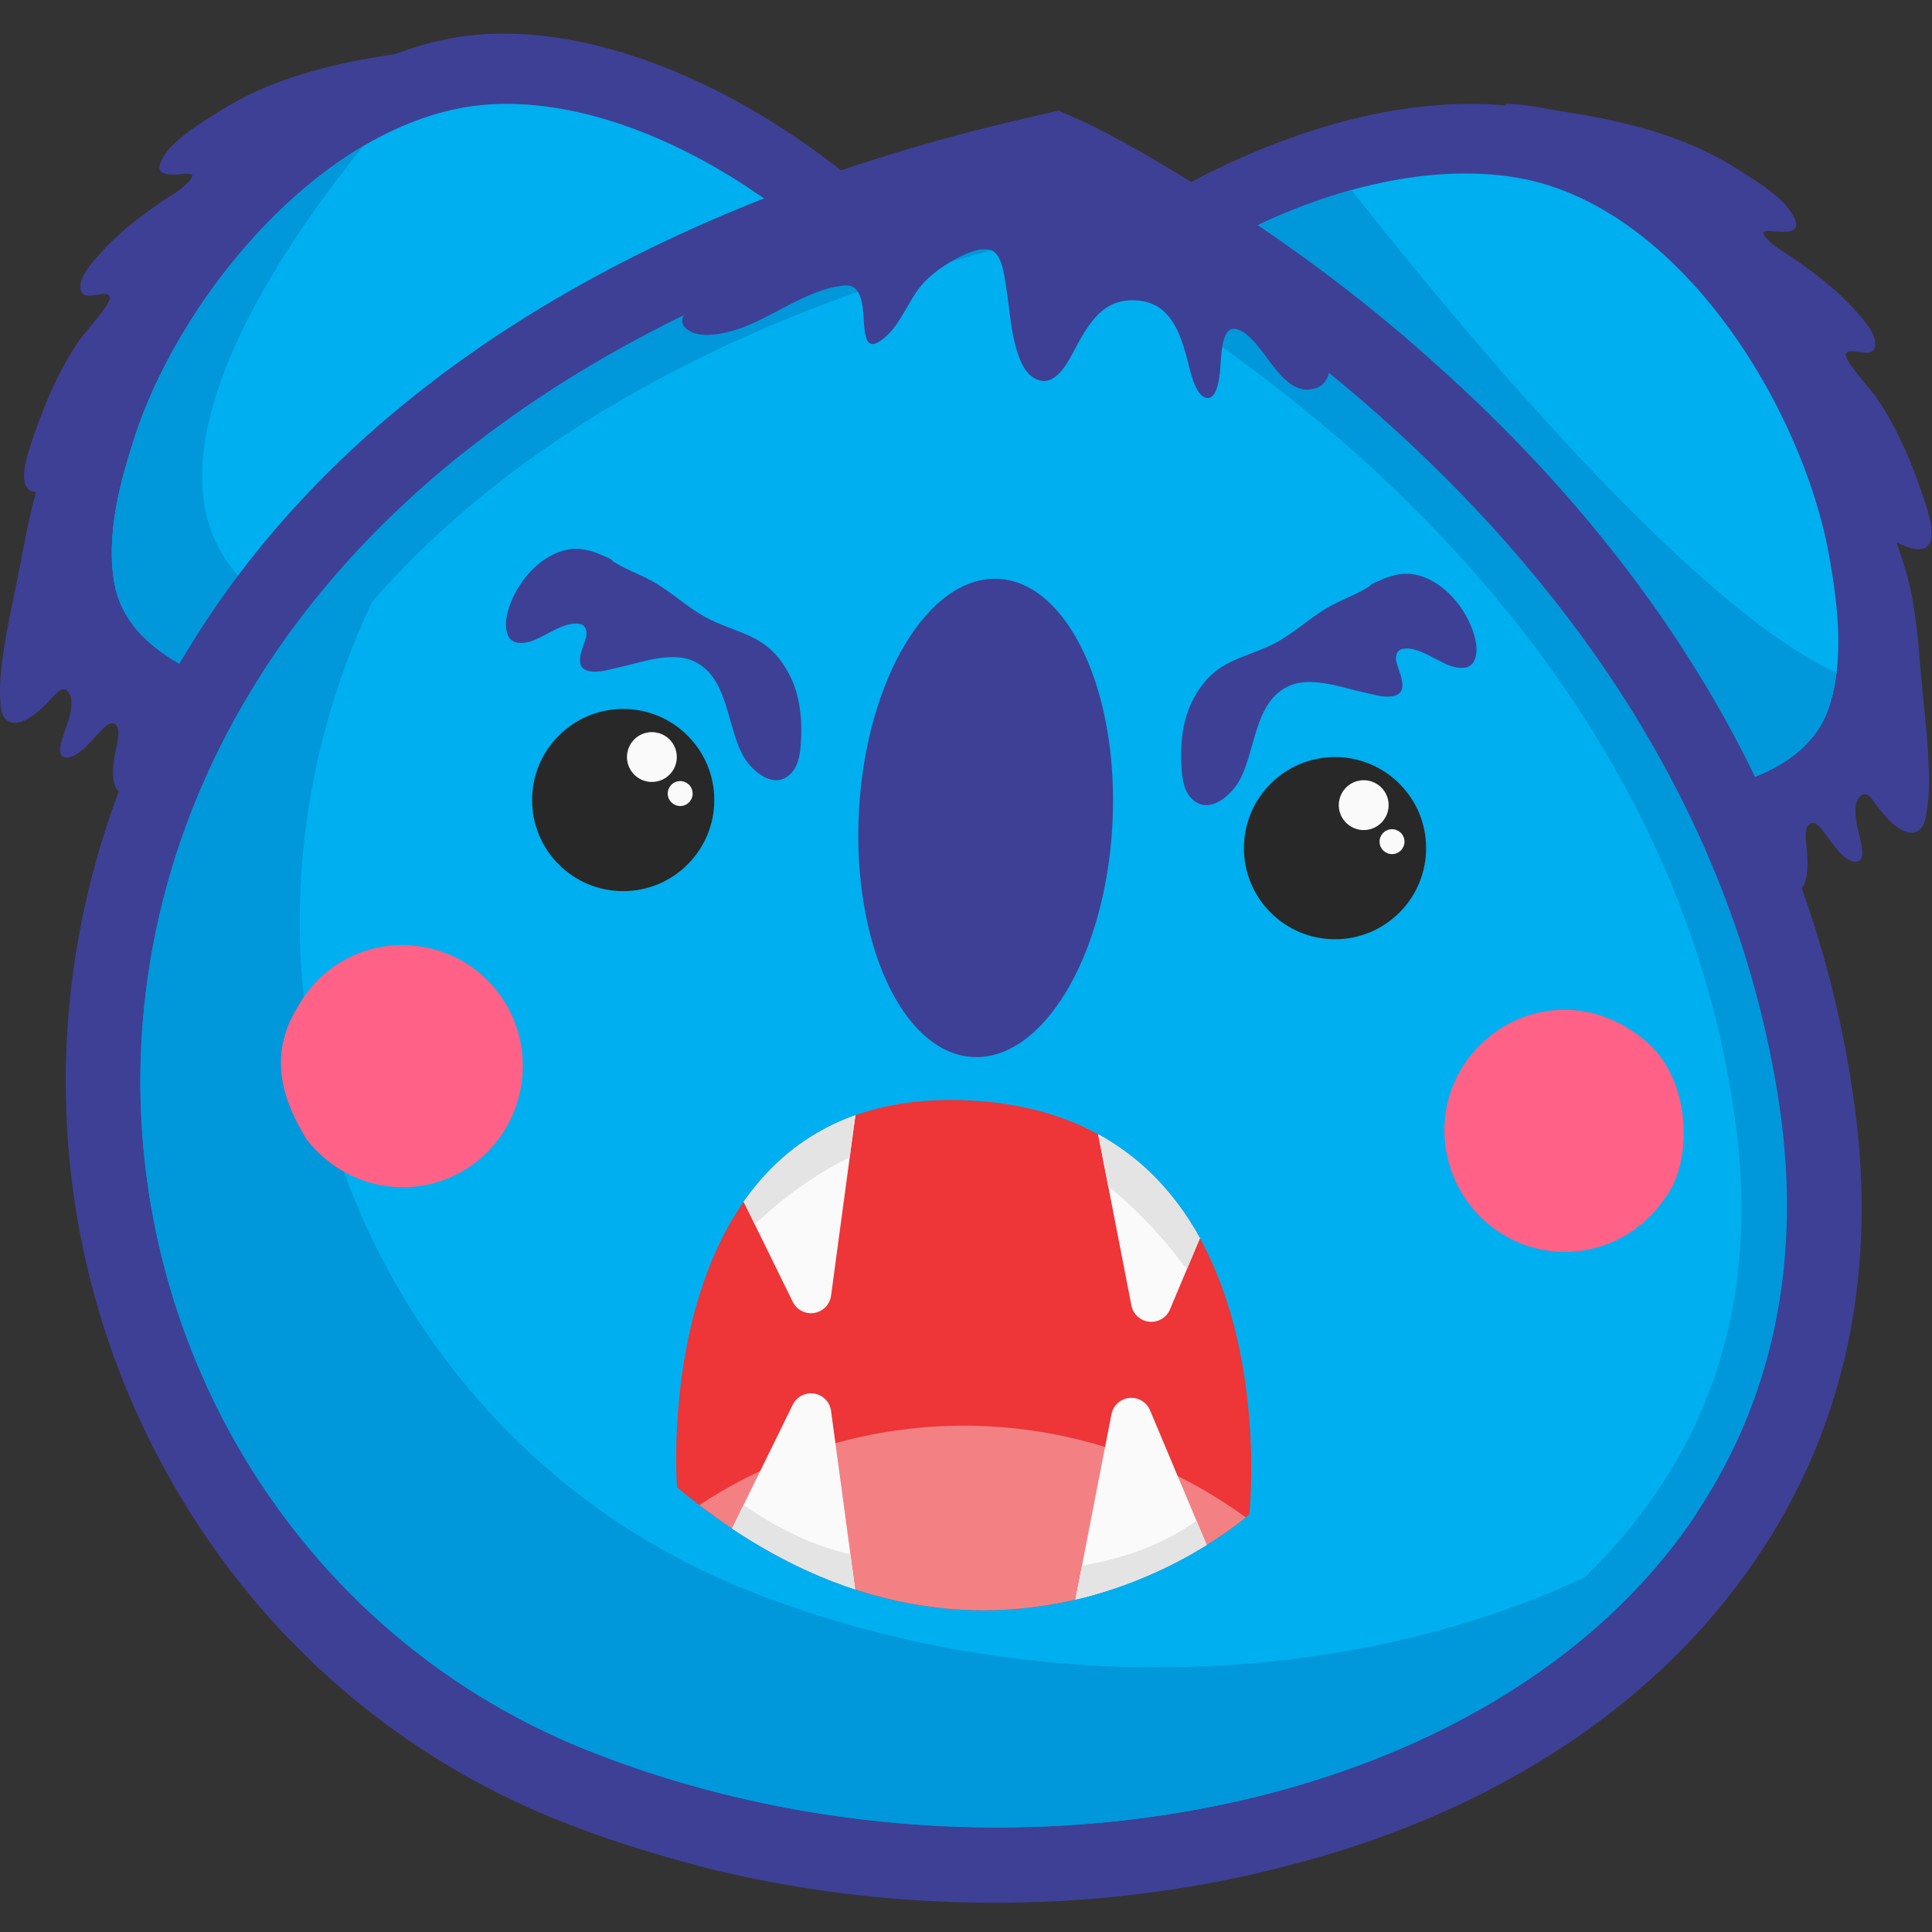 <?xml version="1.0" encoding="UTF-8" standalone="no"?><!DOCTYPE svg PUBLIC "-//W3C//DTD SVG 1.1//EN" "http://www.w3.org/Graphics/SVG/1.1/DTD/svg11.dtd"><svg width="100%" height="100%" viewBox="0 0 192 192" version="1.1" xmlns="http://www.w3.org/2000/svg" xmlns:xlink="http://www.w3.org/1999/xlink" xml:space="preserve" xmlns:serif="http://www.serif.com/" style="fill-rule:evenodd;clip-rule:evenodd;stroke-linejoin:round;stroke-miterlimit:2;"><rect x="0" y="0" width="192" height="192" fill="#333333" stroke="none"/><rect id="glimdropbear" x="0.004" y="0.219" width="192" height="192" style="fill:none;"/><clipPath id="_clip1"><rect x="0.004" y="0.219" width="192" height="192"/></clipPath><g clip-path="url(#_clip1)"><g><path d="M44.776,4.642c-1.991,0 -4.078,0.509 -6.038,0.813c-6.002,0.934 -11.907,2.376 -17.069,5.687c-1.762,1.13 -5.021,3.011 -5.752,5.119c-0.487,1.406 1.615,1.071 2.329,1.034c0.167,-0.008 1.032,-0.116 0.843,0.261c-0.524,1.047 -2.212,1.906 -3.122,2.545c-2.176,1.529 -4.297,3.135 -6.058,5.145c-0.718,0.82 -2.16,2.337 -1.887,3.563c0.287,1.29 2.645,-0.164 2.896,0.713c0.173,0.607 -2.5,3.528 -2.951,4.176c-2.261,3.244 -3.772,7.011 -4.994,10.75c-0.197,0.603 -0.377,1.222 -0.487,1.847c-0.827,4.678 3.681,1.916 5.551,0.568" style="fill:#3e4095;"/><path d="M149.576,10.321c1.991,0 4.078,0.508 6.037,0.813c6.003,0.934 11.908,2.376 17.07,5.687c1.762,1.13 5.021,3.011 5.752,5.119c0.487,1.406 -1.615,1.071 -2.329,1.034c-0.167,-0.008 -1.032,-0.117 -0.843,0.261c0.524,1.047 2.212,1.906 3.122,2.545c2.176,1.529 4.297,3.135 6.058,5.144c0.718,0.82 2.16,2.337 1.887,3.564c-0.287,1.29 -2.645,-0.164 -2.896,0.713c-0.173,0.607 2.5,3.528 2.951,4.176c2.261,3.244 3.772,7.011 4.994,10.75c0.197,0.603 0.377,1.222 0.487,1.847c0.827,4.678 -3.681,1.916 -5.551,0.568" style="fill:#3e4095;"/><path d="M12.674,30.6c-0.261,0.066 -0.51,0.547 -0.654,0.739c-0.625,0.833 -1.218,1.696 -1.727,2.606c-2.026,3.621 -3.674,7.497 -5.372,11.279c-1.516,3.374 -2.155,6.911 -2.839,10.52c-0.542,2.857 -1.204,5.681 -1.658,8.556c-0.275,1.736 -0.498,3.488 -0.394,5.248c0.039,0.654 0.062,1.506 0.594,1.976c1.292,1.14 3.583,-1.104 4.393,-1.988c0.325,-0.354 1.056,-1.406 1.63,-0.899c1.144,1.009 -0.147,3.671 -0.466,4.794c-0.13,0.458 -0.485,1.557 0.173,1.799c1.194,0.438 2.935,-1.85 3.622,-2.546c0.305,-0.309 0.883,-1.01 1.397,-0.747c0.62,0.317 0.356,1.476 0.257,1.988c-0.3,1.543 -1.221,5.242 1.498,5.304c1.098,0.025 2.199,-0.855 2.951,-1.57c3.776,-3.59 1.854,-7.424 -0.454,-11.09" style="fill:#3e4095;"/><path d="M182.95,40.571c0.254,0.092 0.451,0.596 0.575,0.802c0.535,0.894 1.035,1.814 1.446,2.771c1.639,3.812 2.877,7.838 4.173,11.776c1.157,3.513 1.426,7.097 1.732,10.757c0.243,2.899 0.609,5.776 0.762,8.683c0.092,1.755 0.133,3.52 -0.154,5.26c-0.106,0.647 -0.218,1.491 -0.796,1.903c-1.403,1.001 -3.448,-1.469 -4.162,-2.432c-0.287,-0.386 -0.904,-1.508 -1.528,-1.064c-1.243,0.885 -0.235,3.667 -0.035,4.817c0.082,0.469 0.322,1.599 -0.358,1.771c-1.233,0.312 -2.727,-2.144 -3.338,-2.908c-0.271,-0.339 -0.774,-1.096 -1.312,-0.888c-0.65,0.252 -0.508,1.432 -0.462,1.95c0.138,1.566 0.67,5.341 -2.04,5.121c-1.095,-0.09 -2.099,-1.079 -2.772,-1.868c-3.384,-3.962 -1.074,-7.577 1.602,-10.983" style="fill:#3e4095;"/><path d="M100.057,34.97c-9.651,-15.871 -31.801,-32.107 -50.918,-31.617c-19.206,0.493 -36.966,21.796 -42.542,38.783c-1.781,5.427 -3.494,11.745 -2.411,17.489c1.515,8.032 11.596,11.784 18.648,13.002c4.973,0.858 9.384,-0.988 14.124,-2.159c8.836,-2.184 18.721,-0.528 23.585,7.808" style="fill:#3e4095;"/><path d="M97.292,34.801c11.829,-14.321 36.081,-27.209 54.93,-23.978c18.936,3.245 33.454,26.876 36.533,44.489c0.983,5.625 1.772,12.124 -0.125,17.653c-2.653,7.732 -13.168,9.998 -20.322,10.19c-5.045,0.136 -9.145,-2.325 -13.667,-4.164c-8.431,-3.43 -18.452,-3.211 -24.462,4.34" style="fill:#3e4095;"/><path d="M92.795,37.174c-8.194,-13.475 -27,-27.26 -43.231,-26.844c-16.307,0.419 -31.386,18.505 -36.12,32.929c-1.512,4.607 -2.967,9.971 -2.047,14.848c1.286,6.82 9.845,10.006 15.833,11.039c4.222,0.729 7.967,-0.838 11.991,-1.833c7.502,-1.854 15.896,-0.448 20.025,6.63" style="fill:#00afef;"/><clipPath id="_clip2"><path d="M92.795,37.174c-8.194,-13.475 -27,-27.26 -43.231,-26.844c-16.307,0.419 -31.386,18.505 -36.12,32.929c-1.512,4.607 -2.967,9.971 -2.047,14.848c1.286,6.82 9.845,10.006 15.833,11.039c4.222,0.729 7.967,-0.838 11.991,-1.833c7.502,-1.854 15.896,-0.448 20.025,6.63"/></clipPath><g clip-path="url(#_clip2)"><path d="M42.343,7.333c0,0 -43.013,44.478 -9.442,55.382c33.571,10.904 -43.216,52.659 -43.216,52.659l-15.979,-86.796l50.297,-32.503l18.34,11.258Z" style="fill:#0098da;"/></g><path d="M104.162,38.025c10.044,-12.159 30.635,-23.101 46.638,-20.359c16.077,2.756 28.404,22.82 31.018,37.773c0.835,4.777 1.504,10.295 -0.106,14.989c-2.253,6.565 -11.18,8.488 -17.254,8.652c-4.284,0.115 -7.765,-1.974 -11.604,-3.536c-7.159,-2.912 -15.667,-2.726 -20.769,3.685" style="fill:#00afef;"/><clipPath id="_clip3"><path d="M104.162,38.025c10.044,-12.159 30.635,-23.101 46.638,-20.359c16.077,2.756 28.404,22.82 31.018,37.773c0.835,4.777 1.504,10.295 -0.106,14.989c-2.253,6.565 -11.18,8.488 -17.254,8.652c-4.284,0.115 -7.765,-1.974 -11.604,-3.536c-7.159,-2.912 -15.667,-2.726 -20.769,3.685"/></clipPath><g clip-path="url(#_clip3)"><path d="M128.231,10.988c-0,-0 62.224,83.871 66.64,48.641l23.06,40.721l-86.25,-9.126l-27.519,-76.264l24.069,-3.972Z" style="fill:#0098da;"/></g><path d="M107.512,12.009c3.648,1.751 7.442,3.94 10.944,6.129c8.464,5.253 16.489,11.09 23.786,17.657c21.742,19.262 37.648,43.777 41.88,72.816c2.626,17.219 -0.438,33.854 -10.799,48.009c-10.652,14.738 -27.287,24.077 -44.652,28.601c-18.387,4.961 -38.524,5.107 -57.203,0.729c-5.253,-1.313 -10.652,-2.918 -15.759,-4.961c-16.198,-6.421 -29.623,-18.095 -38.378,-33.271c-13.863,-23.931 -14.301,-52.97 -1.751,-77.631c16.927,-32.979 52.24,-50.636 87.116,-58.516l2.481,-0.583l2.335,1.021Z" style="fill:#3e4095;"/><path d="M104.301,18.867c0,0 63.331,29.623 72.525,90.911c9.047,61.142 -64.499,85.657 -118.345,64.207c-61.726,-24.516 -70.335,-128.851 45.82,-155.118Z" style="fill:#0098da;"/><path d="M103.864,23.537c-30.79,7.296 -62.602,22.764 -77.632,52.095c-10.798,20.867 -10.506,45.674 1.459,66.103c7.442,12.842 18.679,22.619 32.541,28.164c4.524,1.751 9.194,3.21 14.009,4.377c16.635,3.94 34.876,3.94 51.365,-0.583c14.593,-3.794 29.039,-11.528 38.086,-24.078c8.464,-11.528 10.799,-25.099 8.61,-39.253c-3.794,-26.121 -18.386,-48.301 -37.94,-65.666c-6.859,-5.983 -14.301,-11.528 -22.181,-16.344c-2.626,-1.605 -5.545,-3.356 -8.317,-4.815Z" style="fill:#00afef;"/><path d="M168.654,150.345c-24.515,17.073 -62.747,20.283 -94.267,7.734c-42.756,-16.927 -59.975,-71.941 -28.309,-113.091c-51.803,41.296 -36.044,109.735 12.403,128.997c39.692,15.759 90.035,6.712 110.173,-23.64Z" style="fill:#0098da;"/><path d="M163.352,103.309c-2.187,-1.802 -4.889,-2.959 -7.848,-2.959c-6.561,-0 -11.965,5.403 -11.965,11.964c0,6.69 5.404,12.094 11.965,12.094c4.117,-0 7.719,-2.059 9.907,-5.275c2.83,-3.474 2.83,-11.965 -2.059,-15.824Z" style="fill:#ff6187;"/><path d="M39.988,93.93c-4.503,-0 -8.363,2.444 -10.421,6.175c-3.088,5.017 -1.287,9.52 0.9,13.123c2.187,2.83 5.661,4.76 9.521,4.76c6.689,-0 11.964,-5.404 11.964,-12.094c0,-6.561 -5.275,-11.964 -11.964,-11.964Z" style="fill:#ff6187;"/><path d="M67.281,147.812c-0,-0 -3.131,-40.025 29.025,-38.452c32.157,1.573 27.85,41.125 27.85,41.125c-0,0 -25.715,23.158 -56.875,-2.673Z" style="fill:#ee3537;"/><clipPath id="_clip4"><path d="M67.281,147.812c-0,-0 -3.131,-40.025 29.025,-38.452c32.157,1.573 27.85,41.125 27.85,41.125c-0,0 -25.715,23.158 -56.875,-2.673Z"/></clipPath><g clip-path="url(#_clip4)"><circle cx="95.773" cy="189.361" r="47.678" style="fill:#f38184;"/><path d="M78.785,139.593c0.39,-0.796 1.255,-1.243 2.131,-1.101c0.875,0.142 1.555,0.84 1.673,1.719c1.597,11.835 4.793,35.522 4.793,35.522l-24.377,-3.956c0,0 10.522,-21.46 15.78,-32.184Z" style="fill:#fafafa;"/><clipPath id="_clip5"><path d="M78.785,139.593c0.39,-0.796 1.255,-1.243 2.131,-1.101c0.875,0.142 1.555,0.84 1.673,1.719c1.597,11.835 4.793,35.522 4.793,35.522l-24.377,-3.956c0,0 10.522,-21.46 15.78,-32.184Z"/></clipPath><g clip-path="url(#_clip5)"><path d="M67.067,143.47c0,-0 24.311,29.257 47.211,-5.266l22.516,10.713l-67.185,25.966l-10.435,-19.974l7.893,-11.439Z" style="fill:#e4e4e4;"/></g><path d="M78.785,129.38c0.39,0.796 1.255,1.243 2.131,1.101c0.875,-0.142 1.555,-0.84 1.673,-1.719c1.597,-11.835 4.793,-35.522 4.793,-35.522l-24.377,3.955c0,0 10.522,21.461 15.78,32.185Z" style="fill:#fafafa;"/><clipPath id="_clip6"><path d="M78.785,129.38c0.39,0.796 1.255,1.243 2.131,1.101c0.875,-0.142 1.555,-0.84 1.673,-1.719c1.597,-11.835 4.793,-35.522 4.793,-35.522l-24.377,3.955c0,0 10.522,21.461 15.78,32.185Z"/></clipPath><g clip-path="url(#_clip6)"><path d="M72.878,123.908c-0,0 24.311,-29.258 47.211,5.266l22.516,-10.713l-67.185,-25.966l-10.435,19.973l7.893,11.44Z" style="fill:#e4e4e4;"/></g><path d="M110.454,140.547c0.169,-0.87 0.888,-1.528 1.77,-1.619c0.882,-0.091 1.72,0.405 2.064,1.223c4.629,11.009 13.892,33.042 13.892,33.042l-24.565,2.54c0,-0 4.56,-23.462 6.839,-35.186Z" style="fill:#fafafa;"/><clipPath id="_clip7"><path d="M110.454,140.547c0.169,-0.87 0.888,-1.528 1.77,-1.619c0.882,-0.091 1.72,0.405 2.064,1.223c4.629,11.009 13.892,33.042 13.892,33.042l-24.565,2.54c0,-0 4.56,-23.462 6.839,-35.186Z"/></clipPath><g clip-path="url(#_clip7)"><path d="M95.773,155.714c-0,-0 37.473,6.544 32.558,-34.592l24.093,-6.422l-34.367,63.3l-20.888,-8.458l-1.396,-13.828Z" style="fill:#e4e4e4;"/></g><path d="M112.437,129.732c0.169,0.87 0.888,1.528 1.77,1.619c0.882,0.091 1.72,-0.405 2.064,-1.223c4.628,-11.009 13.892,-33.042 13.892,-33.042l-24.565,-2.54c0,0 4.56,23.462 6.839,35.186Z" style="fill:#fafafa;"/><clipPath id="_clip8"><path d="M112.437,129.732c0.169,0.87 0.888,1.528 1.77,1.619c0.882,0.091 1.72,-0.405 2.064,-1.223c4.628,-11.009 13.892,-33.042 13.892,-33.042l-24.565,-2.54c0,0 4.56,23.462 6.839,35.186Z"/></clipPath><g clip-path="url(#_clip8)"><path d="M72.878,123.908c-0,0 24.311,-29.258 47.211,5.266l22.516,-10.713l-67.185,-25.966l-10.435,19.973l7.893,11.44Z" style="fill:#e4e4e4;"/></g></g><path d="M99.237,57.529c6.95,0.375 12.019,11.324 11.312,24.436c-0.708,13.112 -6.925,23.452 -13.875,23.078c-6.951,-0.375 -12.02,-11.325 -11.312,-24.437c0.707,-13.111 6.924,-23.452 13.875,-23.077Z" style="fill:#3e4095;"/><circle cx="61.931" cy="79.507" r="9.053" style="fill:#282828;"/><circle cx="132.672" cy="84.288" r="9.053" style="fill:#282828;"/><path d="M64.194,72.828c1.328,-0.325 2.671,0.489 2.996,1.817c0.325,1.328 -0.489,2.67 -1.817,2.995c-1.328,0.325 -2.671,-0.489 -2.996,-1.817c-0.325,-1.328 0.489,-2.67 1.817,-2.995Z" style="fill:#fafafa;"/><path d="M134.935,77.608c1.328,-0.325 2.67,0.49 2.995,1.818c0.325,1.328 -0.489,2.67 -1.817,2.995c-1.328,0.325 -2.67,-0.489 -2.995,-1.817c-0.325,-1.328 0.489,-2.67 1.817,-2.996Z" style="fill:#fafafa;"/><path d="M67.303,77.66c0.664,-0.162 1.335,0.245 1.497,0.909c0.163,0.664 -0.244,1.335 -0.908,1.497c-0.664,0.163 -1.335,-0.244 -1.498,-0.908c-0.162,-0.664 0.245,-1.335 0.909,-1.498Z" style="fill:#fafafa;"/><path d="M138.043,82.441c0.664,-0.163 1.335,0.244 1.498,0.908c0.162,0.664 -0.245,1.335 -0.909,1.498c-0.664,0.163 -1.335,-0.245 -1.497,-0.909c-0.163,-0.664 0.244,-1.335 0.908,-1.497Z" style="fill:#fafafa;"/><path d="M60.901,55.778c-0.123,-0.246 -0.739,-0.449 -0.967,-0.556c-1.054,-0.495 -2.257,-0.819 -3.422,-0.621c-2.681,0.455 -4.91,2.998 -5.806,5.443c-0.348,0.949 -0.664,2.227 -0.176,3.188c0.421,0.831 1.482,0.736 2.231,0.501c1.411,-0.445 3.318,-2.029 4.856,-1.727c0.627,0.123 0.749,0.776 0.625,1.312c-0.194,0.835 -1.235,2.753 -0.028,3.271c0.941,0.403 2.208,-0.033 3.143,-0.231c2.185,-0.464 5.174,-1.611 7.374,-0.74c3.75,1.485 3.451,6.778 5.236,9.685c0.821,1.336 2.783,3.043 4.366,1.806c0.95,-0.742 1.158,-1.937 1.243,-3.074c0.167,-2.203 -0.001,-4.628 -0.963,-6.652c-0.659,-1.383 -1.556,-2.609 -2.839,-3.471c-1.521,-1.02 -3.493,-1.499 -5.14,-2.303c-1.952,-0.954 -3.445,-2.394 -5.256,-3.527c-1.409,-0.88 -3.076,-1.403 -4.477,-2.304Z" style="fill:#3e4095;"/><path d="M136.111,58.256c0.124,-0.246 0.74,-0.449 0.967,-0.556c1.055,-0.495 2.258,-0.819 3.423,-0.622c2.68,0.456 4.909,2.998 5.806,5.444c0.348,0.949 0.664,2.226 0.176,3.188c-0.422,0.831 -1.482,0.736 -2.231,0.5c-1.411,-0.444 -3.318,-2.029 -4.856,-1.727c-0.628,0.124 -0.75,0.777 -0.625,1.313c0.193,0.834 1.235,2.753 0.027,3.271c-0.941,0.403 -2.207,-0.033 -3.143,-0.232c-2.184,-0.463 -5.173,-1.61 -7.374,-0.739c-3.749,1.485 -3.45,6.777 -5.236,9.685c-0.82,1.336 -2.782,3.043 -4.365,1.806c-0.951,-0.742 -1.158,-1.938 -1.244,-3.074c-0.166,-2.204 0.002,-4.629 0.964,-6.652c0.658,-1.384 1.556,-2.61 2.839,-3.471c1.521,-1.021 3.492,-1.499 5.139,-2.304c1.952,-0.953 3.445,-2.394 5.257,-3.526c1.409,-0.88 3.075,-1.403 4.476,-2.304Z" style="fill:#3e4095;"/><path d="M75.022,26.35c-2.029,0.609 -4.445,2.309 -6.009,3.67c-0.564,0.491 -1.682,1.665 -0.998,2.459c1.102,1.279 3.618,0.751 4.964,0.347c3.69,-1.109 7.16,-4.158 11.041,-4.459c1.945,-0.151 1.733,3.019 1.889,4.33c0.093,0.788 0.285,1.903 1.306,1.345c1.867,-1.02 2.767,-3.485 3.932,-5.135c1.005,-1.425 2.529,-2.488 4.056,-3.294c0.898,-0.474 2.144,-1.01 3.186,-0.779c1.195,0.264 1.419,2.614 1.581,3.563c0.375,2.206 0.435,4.45 1.135,6.596c0.348,1.07 0.839,2.237 1.94,2.715c1.796,0.78 3.027,-1.589 3.704,-2.874c1.492,-2.825 3.048,-5.472 6.708,-4.921c3.14,0.474 4.009,3.752 4.664,6.322c0.21,0.825 0.744,3.274 1.88,3.315c0.668,0.024 0.942,-0.95 1.058,-1.439c0.338,-1.424 0.163,-2.932 0.561,-4.339c0.187,-0.664 0.549,-1.273 1.323,-1.049c2.644,0.766 4.289,7.047 7.851,5.846c1.684,-0.568 1.605,-3.077 1.135,-4.407c-1.214,-3.434 -4.673,-5.69 -7.602,-7.534c-2.996,-1.885 -6.137,-3.523 -9.187,-5.315c-4.062,-2.385 -8.449,-5.054 -13.23,-5.568c-3.435,-0.368 -7.04,0.644 -10.322,1.547" style="fill:#3e4095;"/></g></g></svg>